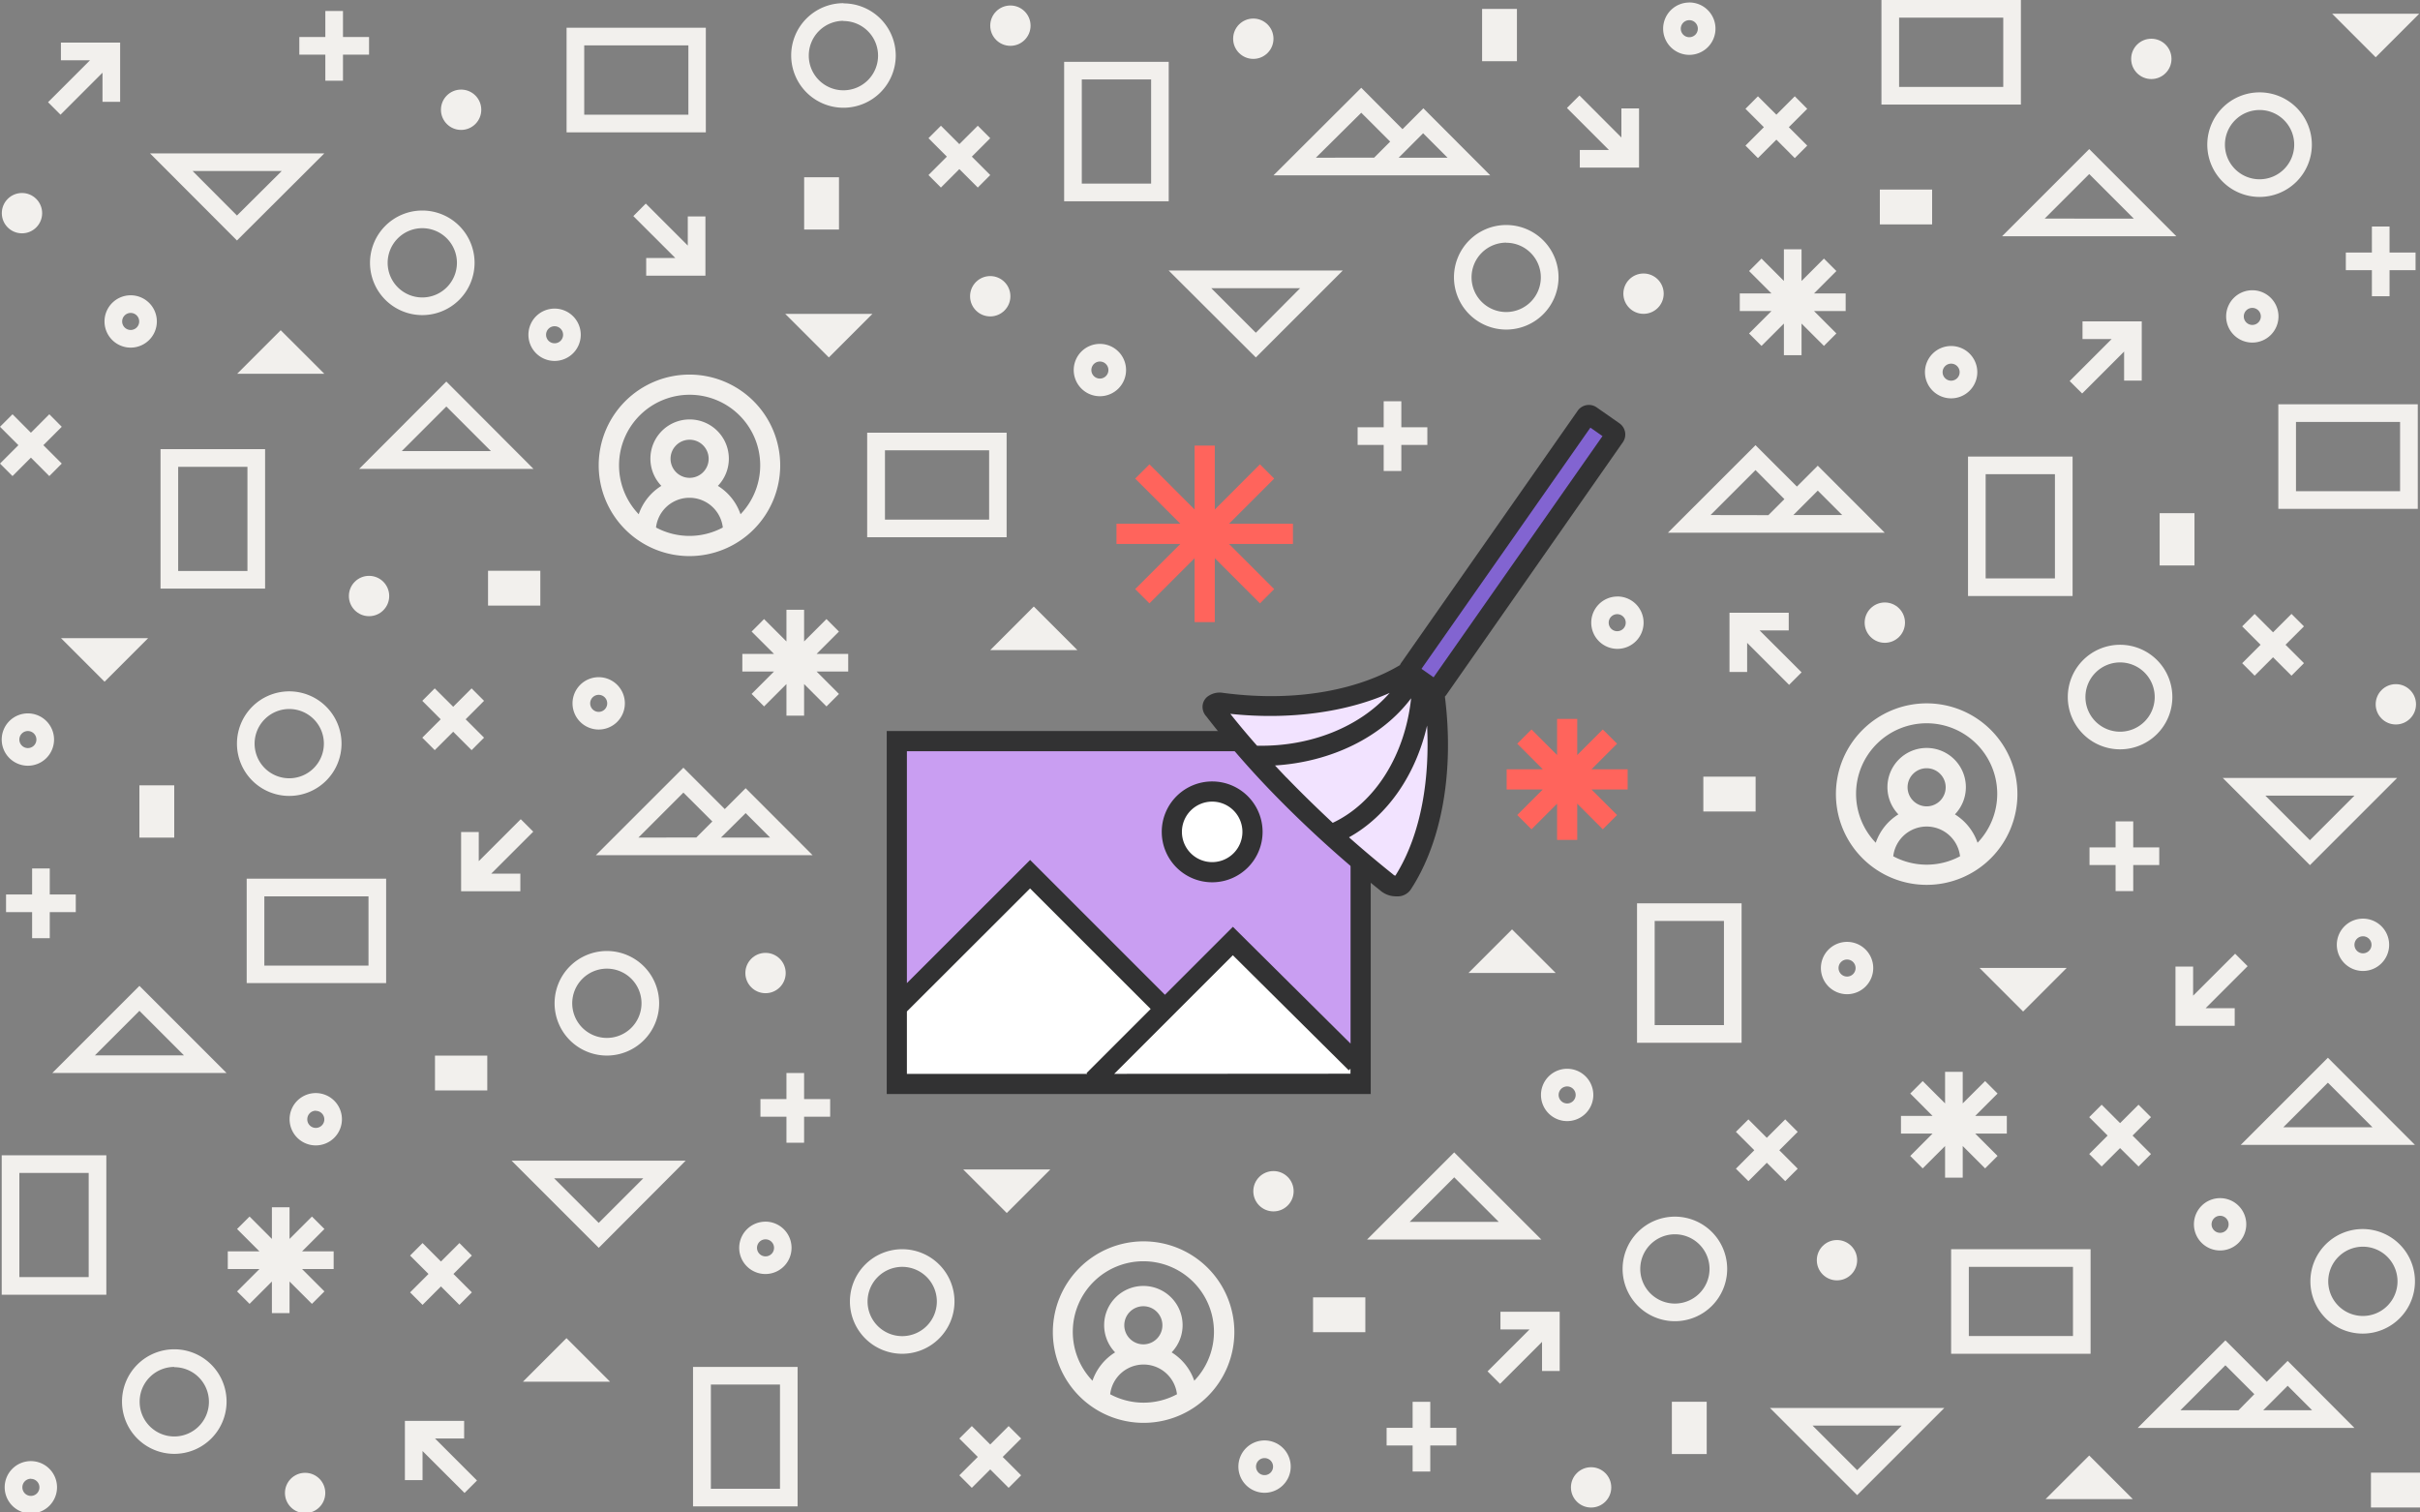 <svg xmlns="http://www.w3.org/2000/svg" viewBox="0 0 480 300"><rect x="0" y="0" width="480" height="300" fill="#808080" stroke="none"/><defs><style>.cls-1{fill:#f2f0ed;}.cls-2{fill:#fff;}.cls-3{fill:#c99ef2;}.cls-4{fill:#323233;}.cls-5{fill:#ff645c;}.cls-6{fill:#f2e3ff;}.cls-7{fill:#8264d1;}</style></defs><title>feature-exif</title><g id="Bg"><polygon class="cls-1" points="308.56 192.98 299.91 184.34 291.27 192.98 308.56 192.98"/><polygon class="cls-1" points="213.7 128.95 205.05 120.3 196.41 128.95 213.7 128.95"/><polygon class="cls-1" points="64.33 74.14 55.68 65.5 47.04 74.14 64.33 74.14"/><polygon class="cls-1" points="121 274.06 112.36 265.42 103.72 274.06 121 274.06"/><polygon class="cls-1" points="423.03 297.34 414.39 288.7 405.74 297.34 423.03 297.34"/><polygon class="cls-1" points="392.63 191.99 401.28 200.64 409.92 191.99 392.63 191.99"/><polygon class="cls-1" points="462.57 2.72 471.21 11.36 479.85 2.72 462.57 2.72"/><polygon class="cls-1" points="12.1 126.58 20.74 135.22 29.38 126.58 12.1 126.58"/><polygon class="cls-1" points="191.05 231.96 199.69 240.6 208.33 231.96 191.05 231.96"/><polygon class="cls-1" points="155.75 62.26 164.4 70.9 173.04 62.26 155.75 62.26"/><circle class="cls-1" cx="325.99" cy="58.25" r="4"/><circle class="cls-1" cx="248.59" cy="7.68" r="4"/><circle class="cls-1" cx="252.59" cy="236.28" r="4"/><circle class="cls-1" cx="373.85" cy="123.5" r="4"/><circle class="cls-1" cx="426.71" cy="11.68" r="4"/><circle class="cls-1" cx="364.36" cy="249.96" r="4"/><circle class="cls-1" cx="315.59" cy="295.02" r="4"/><circle class="cls-1" cx="475.21" cy="139.7" r="4"/><circle class="cls-1" cx="196.41" cy="58.76" r="4"/><circle class="cls-1" cx="91.46" cy="21.77" r="4"/><circle class="cls-1" cx="4.36" cy="42.28" r="4"/><circle class="cls-1" cx="200.41" cy="5.09" r="4"/><circle class="cls-1" cx="151.84" cy="193" r="4"/><circle class="cls-1" cx="60.52" cy="296.13" r="4"/><circle class="cls-1" cx="73.2" cy="118.22" r="4"/><path class="cls-1" d="M257.93,57.11,249.09,66l-8.84-8.84h17.68m8.45-3.5H231.8L249.09,70.9l17.29-17.29Z"/><path class="cls-1" d="M55.88,33.92,47,42.75,38.2,33.92H55.88m8.45-3.5H29.75L47,47.7,64.33,30.42Z"/><path class="cls-1" d="M377.2,282.77l-8.84,8.84-8.84-8.84H377.2m8.45-3.5H351.07l17.29,17.29,17.29-17.29Z"/><path class="cls-1" d="M127.59,233.72l-8.84,8.84-8.84-8.84h17.68m8.45-3.5H101.47l17.29,17.29L136,230.22Z"/><path class="cls-1" d="M467,157.81l-8.84,8.84-8.84-8.84H467m8.45-3.5H440.88l17.29,17.29,17.29-17.29Z"/><path class="cls-1" d="M288.44,233.52l8.84,8.84H279.6l8.84-8.84m0-4.95-17.29,17.29h34.57l-17.29-17.29Z"/><path class="cls-1" d="M88.53,80.63l8.84,8.84H79.69l8.84-8.84m0-4.95L71.24,93h34.57L88.53,75.68Z"/><path class="cls-1" d="M27.65,200.49l8.84,8.84H18.82l8.84-8.84m0-4.95L10.37,212.83H44.94L27.65,195.54Z"/><path class="cls-1" d="M461.73,214.75l8.84,8.84H452.89l8.84-8.84m0-4.95-17.29,17.29H479L461.73,209.8Z"/><path class="cls-1" d="M414.39,34.52l8.84,8.84H405.55l8.84-8.84m0-4.95L397.1,46.86h34.57L414.39,29.57Z"/><path class="cls-1" d="M218.16,71.71a1.69,1.69,0,1,1-1.69,1.69,1.69,1.69,0,0,1,1.69-1.69m0-3.5a5.19,5.19,0,1,0,5.19,5.19,5.19,5.19,0,0,0-5.19-5.19Z"/><path class="cls-1" d="M110,64.71a1.69,1.69,0,1,1-1.69,1.69A1.69,1.69,0,0,1,110,64.71m0-3.5a5.19,5.19,0,1,0,5.19,5.19A5.19,5.19,0,0,0,110,61.21Z"/><path class="cls-1" d="M25.92,62.07a1.69,1.69,0,1,1-1.69,1.69,1.69,1.69,0,0,1,1.69-1.69m0-3.5a5.19,5.19,0,1,0,5.19,5.19,5.19,5.19,0,0,0-5.19-5.19Z"/><path class="cls-1" d="M118.75,137.82a1.69,1.69,0,1,1-1.69,1.69,1.69,1.69,0,0,1,1.69-1.69m0-3.5a5.19,5.19,0,1,0,5.19,5.19,5.19,5.19,0,0,0-5.19-5.19Z"/><path class="cls-1" d="M5.53,145a1.69,1.69,0,1,1-1.69,1.69A1.69,1.69,0,0,1,5.53,145m0-3.5a5.19,5.19,0,1,0,5.19,5.19,5.19,5.19,0,0,0-5.19-5.19Z"/><path class="cls-1" d="M62.63,220.34A1.69,1.69,0,1,1,60.95,222a1.69,1.69,0,0,1,1.69-1.69m0-3.5A5.19,5.19,0,1,0,67.82,222a5.19,5.19,0,0,0-5.19-5.19Z"/><path class="cls-1" d="M6.13,293.33A1.69,1.69,0,1,1,4.44,295a1.69,1.69,0,0,1,1.69-1.69m0-3.5A5.19,5.19,0,1,0,11.31,295a5.19,5.19,0,0,0-5.19-5.19Z"/><path class="cls-1" d="M320.77,121.82a1.69,1.69,0,1,1-1.69,1.69,1.69,1.69,0,0,1,1.69-1.69m0-3.5A5.19,5.19,0,1,0,326,123.5a5.19,5.19,0,0,0-5.19-5.19Z"/><path class="cls-1" d="M310.84,215.49a1.69,1.69,0,1,1-1.69,1.69,1.69,1.69,0,0,1,1.69-1.69m0-3.5a5.19,5.19,0,1,0,5.19,5.19,5.19,5.19,0,0,0-5.19-5.19Z"/><path class="cls-1" d="M250.82,289.21a1.69,1.69,0,1,1-1.69,1.69,1.69,1.69,0,0,1,1.69-1.69m0-3.5a5.19,5.19,0,1,0,5.19,5.19,5.19,5.19,0,0,0-5.19-5.19Z"/><path class="cls-1" d="M151.84,245.82a1.69,1.69,0,1,1-1.69,1.69,1.69,1.69,0,0,1,1.69-1.69m0-3.5A5.19,5.19,0,1,0,157,247.5a5.19,5.19,0,0,0-5.19-5.19Z"/><path class="cls-1" d="M366.36,190.32a1.69,1.69,0,1,1-1.69,1.69,1.69,1.69,0,0,1,1.69-1.69m0-3.5a5.19,5.19,0,1,0,5.19,5.19,5.19,5.19,0,0,0-5.19-5.19Z"/><path class="cls-1" d="M387,72.13a1.69,1.69,0,1,1-1.69,1.69A1.69,1.69,0,0,1,387,72.13m0-3.5a5.19,5.19,0,1,0,5.19,5.19A5.19,5.19,0,0,0,387,68.63Z"/><path class="cls-1" d="M335.07,4a1.69,1.69,0,1,1-1.69,1.69A1.69,1.69,0,0,1,335.07,4m0-3.5a5.19,5.19,0,1,0,5.19,5.19A5.19,5.19,0,0,0,335.07.49Z"/><path class="cls-1" d="M468.67,185.71A1.69,1.69,0,1,1,467,187.4a1.69,1.69,0,0,1,1.69-1.69m0-3.5a5.19,5.19,0,1,0,5.19,5.19,5.19,5.19,0,0,0-5.19-5.19Z"/><path class="cls-1" d="M440.35,241.15a1.69,1.69,0,1,1-1.69,1.69,1.69,1.69,0,0,1,1.69-1.69m0-3.5a5.19,5.19,0,1,0,5.19,5.19,5.19,5.19,0,0,0-5.19-5.19Z"/><path class="cls-1" d="M446.74,61.07a1.69,1.69,0,1,1-1.69,1.69,1.69,1.69,0,0,1,1.69-1.69m0-3.5a5.19,5.19,0,1,0,5.19,5.19,5.19,5.19,0,0,0-5.19-5.19Z"/><path class="cls-1" d="M298.76,48.15A6.87,6.87,0,1,1,291.88,55a6.88,6.88,0,0,1,6.87-6.87m0-3.5A10.37,10.37,0,1,0,309.13,55a10.37,10.37,0,0,0-10.37-10.37Z"/><path class="cls-1" d="M83.76,45.26a6.87,6.87,0,1,1-6.87,6.87,6.88,6.88,0,0,1,6.87-6.87m0-3.5A10.37,10.37,0,1,0,94.13,52.13,10.37,10.37,0,0,0,83.76,41.76Z"/><path class="cls-1" d="M57.37,140.63a6.87,6.87,0,1,1-6.87,6.87,6.88,6.88,0,0,1,6.87-6.87m0-3.5A10.37,10.37,0,1,0,67.74,147.5a10.37,10.37,0,0,0-10.37-10.37Z"/><path class="cls-1" d="M167.3,4.17A6.87,6.87,0,1,1,160.42,11a6.88,6.88,0,0,1,6.87-6.87m0-3.5A10.37,10.37,0,1,0,177.67,11,10.37,10.37,0,0,0,167.3.67Z"/><path class="cls-1" d="M120.37,192.13A6.87,6.87,0,1,1,113.5,199a6.88,6.88,0,0,1,6.87-6.87m0-3.5A10.37,10.37,0,1,0,130.74,199a10.37,10.37,0,0,0-10.37-10.37Z"/><path class="cls-1" d="M34.57,271.18A6.87,6.87,0,1,1,27.7,278a6.88,6.88,0,0,1,6.87-6.87m0-3.5A10.37,10.37,0,1,0,44.94,278a10.37,10.37,0,0,0-10.37-10.37Z"/><path class="cls-1" d="M420.51,131.39a6.87,6.87,0,1,1-6.87,6.87,6.88,6.88,0,0,1,6.87-6.87m0-3.5a10.37,10.37,0,1,0,10.37,10.37,10.37,10.37,0,0,0-10.37-10.37Z"/><path class="cls-1" d="M448.18,21.82a6.87,6.87,0,1,1-6.87,6.87,6.88,6.88,0,0,1,6.87-6.87m0-3.5a10.37,10.37,0,1,0,10.37,10.37,10.37,10.37,0,0,0-10.37-10.37Z"/><path class="cls-1" d="M468.67,247.28a6.87,6.87,0,1,1-6.87,6.87,6.88,6.88,0,0,1,6.87-6.87m0-3.5A10.37,10.37,0,1,0,479,254.15a10.37,10.37,0,0,0-10.37-10.37Z"/><path class="cls-1" d="M332.21,244.82a6.87,6.87,0,1,1-6.87,6.87,6.88,6.88,0,0,1,6.87-6.87m0-3.5a10.37,10.37,0,1,0,10.37,10.37,10.37,10.37,0,0,0-10.37-10.37Z"/><path class="cls-1" d="M178.95,251.28a6.87,6.87,0,1,1-6.87,6.87,6.88,6.88,0,0,1,6.87-6.87m0-3.5a10.37,10.37,0,1,0,10.37,10.37,10.37,10.37,0,0,0-10.37-10.37Z"/><path class="cls-1" d="M196.19,89.32v13.74H175.53V89.32h20.66m3.5-3.5H172v20.74h27.66V85.82Z"/><path class="cls-1" d="M136.54,9V22.75H115.88V9h20.66M140,5.5H112.38V26.25H140V5.5Z"/><path class="cls-1" d="M411.17,251.28V265H390.51V251.28h20.66m3.5-3.5H387v20.74h27.66V247.78Z"/><path class="cls-1" d="M476.05,83.69V97.43H455.4V83.69h20.66m3.5-3.5H451.9v20.74h27.66V80.19Z"/><path class="cls-1" d="M73.09,177.79v13.74H52.43V177.79H73.09m3.5-3.5H48.93V195H76.59V174.29Z"/><path class="cls-1" d="M397.34,3.5V17.24H376.68V3.5h20.66m3.5-3.5H373.18V20.74h27.66V0Z"/><path class="cls-1" d="M341.94,182.67v20.66H328.2V182.67h13.74m3.5-3.5H324.7v27.66h20.74V179.17Z"/><path class="cls-1" d="M154.71,274.63v20.66H141V274.63h13.74m3.5-3.5H137.46v27.66h20.74V271.13Z"/><path class="cls-1" d="M17.59,232.65v20.66H3.84V232.65H17.59m3.5-3.5H.34v27.66H21.09V229.15Z"/><path class="cls-1" d="M407.59,94.06v20.66H393.85V94.06h13.74m3.5-3.5H390.35v27.66h20.74V90.56Z"/><path class="cls-1" d="M228.32,15.76V36.42H214.57V15.76h13.74m3.5-3.5H211.07V39.92h20.74V12.26Z"/><path class="cls-1" d="M49.08,92.59v20.66H35.34V92.59H49.08m3.5-3.5H31.84v27.66H52.58V89.09Z"/><rect class="cls-1" x="293.97" y="1.77" width="6.91" height="10.37"/><rect class="cls-1" x="159.5" y="35.16" width="6.91" height="10.37"/><rect class="cls-1" x="27.65" y="155.77" width="6.91" height="10.37"/><rect class="cls-1" x="428.36" y="101.79" width="6.91" height="10.37"/><rect class="cls-1" x="331.61" y="278.04" width="6.91" height="10.37"/><rect class="cls-1" x="337.85" y="154.05" width="10.37" height="6.91"/><rect class="cls-1" x="372.86" y="37.6" width="10.37" height="6.91"/><rect class="cls-1" x="470.27" y="292.1" width="10.37" height="6.91"/><rect class="cls-1" x="260.44" y="257.33" width="10.37" height="6.91"/><rect class="cls-1" x="96.8" y="113.21" width="10.37" height="6.91"/><rect class="cls-1" x="86.28" y="209.38" width="10.37" height="6.91"/><polygon class="cls-1" points="168.24 129.7 161.97 129.7 166.4 125.27 163.93 122.79 159.49 127.23 159.49 120.95 155.99 120.95 155.99 127.23 151.55 122.79 149.08 125.27 153.52 129.7 147.24 129.7 147.24 133.2 153.52 133.2 149.08 137.64 151.55 140.12 155.99 135.68 155.99 141.95 159.49 141.95 159.49 135.68 163.93 140.12 166.4 137.64 161.97 133.2 168.24 133.2 168.24 129.7"/><polygon class="cls-1" points="66.18 248.21 59.91 248.21 64.35 243.77 61.87 241.3 57.43 245.74 57.43 239.46 53.93 239.46 53.93 245.74 49.5 241.3 47.02 243.77 51.46 248.21 45.18 248.21 45.18 251.71 51.46 251.71 47.02 256.15 49.5 258.62 53.93 254.19 53.93 260.46 57.43 260.46 57.43 254.19 61.87 258.62 64.35 256.15 59.91 251.71 66.18 251.71 66.18 248.21"/><polygon class="cls-1" points="366.08 58.2 359.81 58.2 364.24 53.76 361.77 51.29 357.33 55.73 357.33 49.45 353.83 49.45 353.83 55.73 349.39 51.29 346.92 53.76 351.36 58.2 345.08 58.2 345.08 61.7 351.36 61.7 346.92 66.14 349.39 68.61 353.83 64.18 353.83 70.45 357.33 70.45 357.33 64.18 361.77 68.61 364.24 66.14 359.81 61.7 366.08 61.7 366.08 58.2"/><polygon class="cls-1" points="398.05 221.34 391.77 221.34 396.21 216.9 393.74 214.43 389.3 218.86 389.3 212.59 385.8 212.59 385.8 218.86 381.36 214.43 378.89 216.9 383.32 221.34 377.05 221.34 377.05 224.84 383.32 224.84 378.89 229.28 381.36 231.75 385.8 227.31 385.8 233.59 389.3 233.59 389.3 227.31 393.74 231.75 396.21 229.28 391.77 224.84 398.05 224.84 398.05 221.34"/><polygon class="cls-1" points="283.11 84.75 277.95 84.75 277.95 79.59 274.45 79.59 274.45 84.75 269.28 84.75 269.28 88.25 274.45 88.25 274.45 93.42 277.95 93.42 277.95 88.25 283.11 88.25 283.11 84.75"/><polygon class="cls-1" points="428.28 168.08 423.12 168.08 423.12 162.92 419.62 162.92 419.62 168.08 414.45 168.08 414.45 171.58 419.62 171.58 419.62 176.75 423.12 176.75 423.12 171.58 428.28 171.58 428.28 168.08"/><polygon class="cls-1" points="479.12 50.09 473.96 50.09 473.96 44.93 470.46 44.93 470.46 50.09 465.29 50.09 465.29 53.59 470.46 53.59 470.46 58.76 473.96 58.76 473.96 53.59 479.12 53.59 479.12 50.09"/><polygon class="cls-1" points="73.2 7.34 68.03 7.34 68.03 2.18 64.53 2.18 64.53 7.34 59.37 7.34 59.37 10.84 64.53 10.84 64.53 16.01 68.03 16.01 68.03 10.84 73.2 10.84 73.2 7.34"/><polygon class="cls-1" points="15.03 177.42 9.87 177.42 9.87 172.26 6.37 172.26 6.37 177.42 1.2 177.42 1.2 180.92 6.37 180.92 6.37 186.09 9.87 186.09 9.87 180.92 15.03 180.92 15.03 177.42"/><polygon class="cls-1" points="288.86 283.21 283.69 283.21 283.69 278.05 280.19 278.05 280.19 283.21 275.03 283.21 275.03 286.71 280.19 286.71 280.19 291.88 283.69 291.88 283.69 286.71 288.86 286.71 288.86 283.21"/><polygon class="cls-1" points="164.66 218 159.49 218 159.49 212.83 155.99 212.83 155.99 218 150.83 218 150.83 221.5 155.99 221.5 155.99 226.66 159.49 226.66 159.49 221.5 164.66 221.5 164.66 218"/><polygon class="cls-1" points="356.57 224.5 354.09 222.03 350.44 225.68 346.79 222.03 344.31 224.5 347.96 228.15 344.31 231.81 346.79 234.28 350.44 230.63 354.09 234.28 356.57 231.81 352.92 228.15 356.57 224.5"/><polygon class="cls-1" points="202.54 285.33 200.06 282.86 196.41 286.51 192.76 282.86 190.28 285.33 193.94 288.98 190.28 292.63 192.76 295.11 196.41 291.46 200.06 295.11 202.54 292.63 198.88 288.98 202.54 285.33"/><polygon class="cls-1" points="456.98 124.24 454.51 121.77 450.85 125.42 447.2 121.77 444.73 124.24 448.38 127.89 444.73 131.54 447.2 134.02 450.85 130.37 454.51 134.02 456.98 131.54 453.33 127.89 456.98 124.24"/><polygon class="cls-1" points="358.46 21.58 355.99 19.1 352.34 22.75 348.68 19.1 346.21 21.58 349.86 25.23 346.21 28.88 348.68 31.36 352.34 27.7 355.99 31.36 358.46 28.88 354.81 25.23 358.46 21.58"/><polygon class="cls-1" points="96.01 139.01 93.54 136.54 89.89 140.19 86.23 136.54 83.76 139.01 87.41 142.67 83.76 146.32 86.23 148.79 89.89 145.14 93.54 148.79 96.01 146.32 92.36 142.67 96.01 139.01"/><polygon class="cls-1" points="93.59 249.04 91.12 246.56 87.46 250.22 83.81 246.56 81.34 249.04 84.99 252.69 81.34 256.34 83.81 258.82 87.46 255.16 91.12 258.82 93.59 256.34 89.94 252.69 93.59 249.04"/><polygon class="cls-1" points="196.41 27.41 193.94 24.94 190.28 28.59 186.63 24.94 184.16 27.41 187.81 31.07 184.16 34.72 186.63 37.2 190.28 33.54 193.94 37.2 196.41 34.72 192.76 31.07 196.41 27.41"/><polygon class="cls-1" points="12.25 84.65 9.78 82.17 6.13 85.83 2.48 82.17 0 84.65 3.65 88.3 0 91.95 2.48 94.43 6.13 90.77 9.78 94.43 12.25 91.95 8.6 88.3 12.25 84.65"/><polygon class="cls-1" points="426.64 221.59 424.17 219.12 420.51 222.77 416.86 219.12 414.39 221.59 418.04 225.24 414.39 228.9 416.86 231.37 420.51 227.72 424.17 231.37 426.64 228.9 422.99 225.24 426.64 221.59"/><path class="cls-1" d="M360.55,92.37l-4.14,4.14L348.2,88.3l-17.37,17.36h43Zm-21.27,9.79,8.92-8.92L353.93,99l-3.18,3.18Zm21.27-4.85,4.85,4.85h-9.7Z"/><path class="cls-1" d="M282.32,21.48l-4.14,4.14L270,17.41,252.59,34.78h43ZM261,31.28,270,22.36l5.74,5.73-3.18,3.18Zm21.27-4.85,4.85,4.85h-9.7Z"/><path class="cls-1" d="M453.75,269.93l-4.14,4.14-8.21-8.21L424,283.23h43Zm-21.27,9.79,8.92-8.92,5.74,5.73L444,279.73Zm21.27-4.85,4.85,4.85h-9.7Z"/><path class="cls-1" d="M147.9,156.34l-4.14,4.14-8.21-8.21-17.37,17.36h43Zm-21.27,9.79,8.92-8.92,5.74,5.73-3.18,3.18Zm21.27-4.85,4.85,4.85H143Z"/><polygon class="cls-1" points="297.61 260.19 297.61 263.69 303.38 263.69 295.05 272.01 297.53 274.49 305.86 266.16 305.86 271.94 309.36 271.94 309.36 260.19 297.61 260.19"/><polygon class="cls-1" points="413.06 63.75 413.06 67.25 418.84 67.25 410.51 75.58 412.99 78.05 421.31 69.73 421.31 75.5 424.81 75.5 424.81 63.75 413.06 63.75"/><polygon class="cls-1" points="12.08 8.45 12.08 11.95 17.86 11.95 9.53 20.27 12 22.75 20.33 14.42 20.33 20.2 23.83 20.2 23.83 8.45 12.08 8.45"/><polygon class="cls-1" points="357.34 133.36 349.01 125.04 354.79 125.04 354.79 121.54 343.04 121.54 343.04 133.29 346.54 133.29 346.54 127.51 354.86 135.84 357.34 133.36"/><polygon class="cls-1" points="94.61 293.66 86.29 285.33 92.06 285.33 92.06 281.83 80.31 281.83 80.31 293.58 83.81 293.58 83.81 287.81 92.14 296.13 94.61 293.66"/><polygon class="cls-1" points="136.42 42.93 136.42 48.71 128.09 40.38 125.62 42.86 133.95 51.18 128.17 51.18 128.17 54.68 139.92 54.68 139.92 42.93 136.42 42.93"/><polygon class="cls-1" points="321.6 21.5 321.6 27.27 313.28 18.94 310.8 21.42 319.13 29.75 313.35 29.75 313.35 33.24 325.1 33.24 325.1 21.5 321.6 21.5"/><polygon class="cls-1" points="445.81 191.64 443.33 189.17 435 197.49 435 191.72 431.5 191.72 431.5 203.47 443.25 203.47 443.25 199.97 437.48 199.97 445.81 191.64"/><polygon class="cls-1" points="105.77 164.96 103.29 162.49 94.96 170.81 94.96 165.03 91.46 165.03 91.46 176.78 103.21 176.78 103.21 173.28 97.44 173.28 105.77 164.96"/><path class="cls-1" d="M136.75,74.3a18,18,0,1,0,18,18A18,18,0,0,0,136.75,74.3Zm-6.63,30.33a6.67,6.67,0,0,1,13.25,0,14,14,0,0,1-13.25,0ZM133,91a3.78,3.78,0,1,1,3.78,3.78A3.79,3.79,0,0,1,133,91Zm13.88,11a10.71,10.71,0,0,0-4.49-5.63,7.78,7.78,0,1,0-11.21,0,10.71,10.71,0,0,0-4.49,5.63,14,14,0,1,1,20.19,0Z"/><path class="cls-1" d="M382.15,139.51a18,18,0,1,0,18,18A18,18,0,0,0,382.15,139.51Zm-6.63,30.33a6.67,6.67,0,0,1,13.25,0,14,14,0,0,1-13.25,0Zm2.84-13.68a3.78,3.78,0,1,1,3.78,3.78A3.79,3.79,0,0,1,378.36,156.16Zm13.88,11a10.71,10.71,0,0,0-4.49-5.63,7.78,7.78,0,1,0-11.21,0,10.71,10.71,0,0,0-4.49,5.63,14,14,0,1,1,20.19,0Z"/><path class="cls-1" d="M226.83,246.22a18,18,0,1,0,18,18A18,18,0,0,0,226.83,246.22Zm-6.63,30.33a6.67,6.67,0,0,1,13.25,0,14,14,0,0,1-13.25,0ZM223,262.87a3.78,3.78,0,1,1,3.78,3.78A3.79,3.79,0,0,1,223,262.87Zm13.88,11a10.71,10.71,0,0,0-4.49-5.63,7.78,7.78,0,1,0-11.21,0,10.71,10.71,0,0,0-4.49,5.63,14,14,0,1,1,20.19,0Z"/></g><g id="Content"><rect class="cls-2" x="177.55" y="146.18" width="93.33" height="69.35"/><path class="cls-3" d="M178.55,147.43v52.92l26.4-26.27,26.27,25.5,12.36-12.36,25.63,24.73V147.43Zm61.32,26.27a7.73,7.73,0,1,1,7.73-7.73A7.73,7.73,0,0,1,239.86,173.7Z"/><path class="cls-4" d="M240.43,175a10,10,0,1,0-10-10A10,10,0,0,0,240.43,175Zm0-16a6,6,0,1,1-6,6A6,6,0,0,1,240.43,159Z"/><path class="cls-4" d="M175.88,145v72h96V145Zm92,4v58l-23.34-23.17-13.48,13.48-26.74-26.74L179.88,195V149Zm-88,51.62,24.43-24.4,23.92,23.91-12.72,12.72.15.15H179.88ZM221,213l23.53-23.53,23,22.83.33-.33v1Z"/><polygon class="cls-5" points="256.45 103.89 243.77 103.89 252.73 94.93 249.91 92.1 240.95 101.06 240.95 88.39 236.95 88.39 236.95 101.06 227.99 92.1 225.16 94.93 234.12 103.89 221.45 103.89 221.45 107.89 234.12 107.89 225.16 116.85 227.99 119.68 236.95 110.72 236.95 123.39 240.95 123.39 240.95 110.72 249.91 119.68 252.73 116.85 243.77 107.89 256.45 107.89 256.45 103.89"/><polygon class="cls-5" points="322.84 152.59 315.67 152.59 320.74 147.51 317.91 144.69 312.84 149.76 312.84 142.59 308.84 142.59 308.84 149.76 303.77 144.69 300.94 147.51 306.01 152.59 298.84 152.59 298.84 156.59 306.01 156.59 300.94 161.66 303.77 164.49 308.84 159.41 308.84 166.59 312.84 166.59 312.84 159.41 317.91 164.49 320.74 161.66 315.67 156.59 322.84 156.59 322.84 152.59"/><path class="cls-6" d="M242.34,139.37c17.36,2.31,31.95-1.72,39.82-8.16.53-.44,1.33.36,1.58,1.58,3.54,17.85.38,33.3-5.57,42.41-.48.75-2.3.59-3.09-.21a227.35,227.35,0,0,1-21.33-19.36,177,177,0,0,1-12.92-14.89c-.37-.37-.39-.76-.07-1A2.05,2.05,0,0,1,242.34,139.37Z"/><rect class="cls-7" x="296.45" y="78.38" width="6.93" height="62.4" rx="0.7" ry="0.7" transform="translate(117.09 -152.21) rotate(35)"/><path class="cls-4" d="M321.88,87.73a2.7,2.7,0,0,0-.66-3.76l-4.53-3.17a2.71,2.71,0,0,0-3.76.67l-35,50a2.69,2.69,0,0,0-.26.46c-7.25,4.33-19.39,7.59-35.08,5.5h0a4,4,0,0,0-3.17.81,2.6,2.6,0,0,0-.9,1.88,2.8,2.8,0,0,0,.77,2,180.58,180.58,0,0,0,13,15,228.73,228.73,0,0,0,21.45,19.48,4.78,4.78,0,0,0,3.19,1.19l.5,0a3.16,3.16,0,0,0,2.4-1.37c6.21-9.51,8.62-23.51,6.76-38.26a2.73,2.73,0,0,0,.29-.34Zm-6.43-2.91,2.4,1.68-33.5,47.84-2.4-1.68Zm-39.82,52.63c-5.81,6.65-15.61,10.69-26.3,10.46q-2.78-3.15-5.3-6.32C255.72,142.83,267,141.29,275.64,137.44Zm-20.45,16.8c-.78-.81-1.53-1.61-2.29-2.42,11.23-.7,21.27-5.68,27-13.33-1.19,11.21-7.1,20.74-15.55,24.71C261.19,160.26,258.11,157.27,255.19,154.24Zm21.59,19.43a.86.86,0,0,1-.28-.09l-.17-.15q-4.5-3.6-8.75-7.36c7.63-4.22,13.24-12.39,15.49-22.17C283.57,154,282.09,165.22,276.78,173.67Z"/></g></svg>